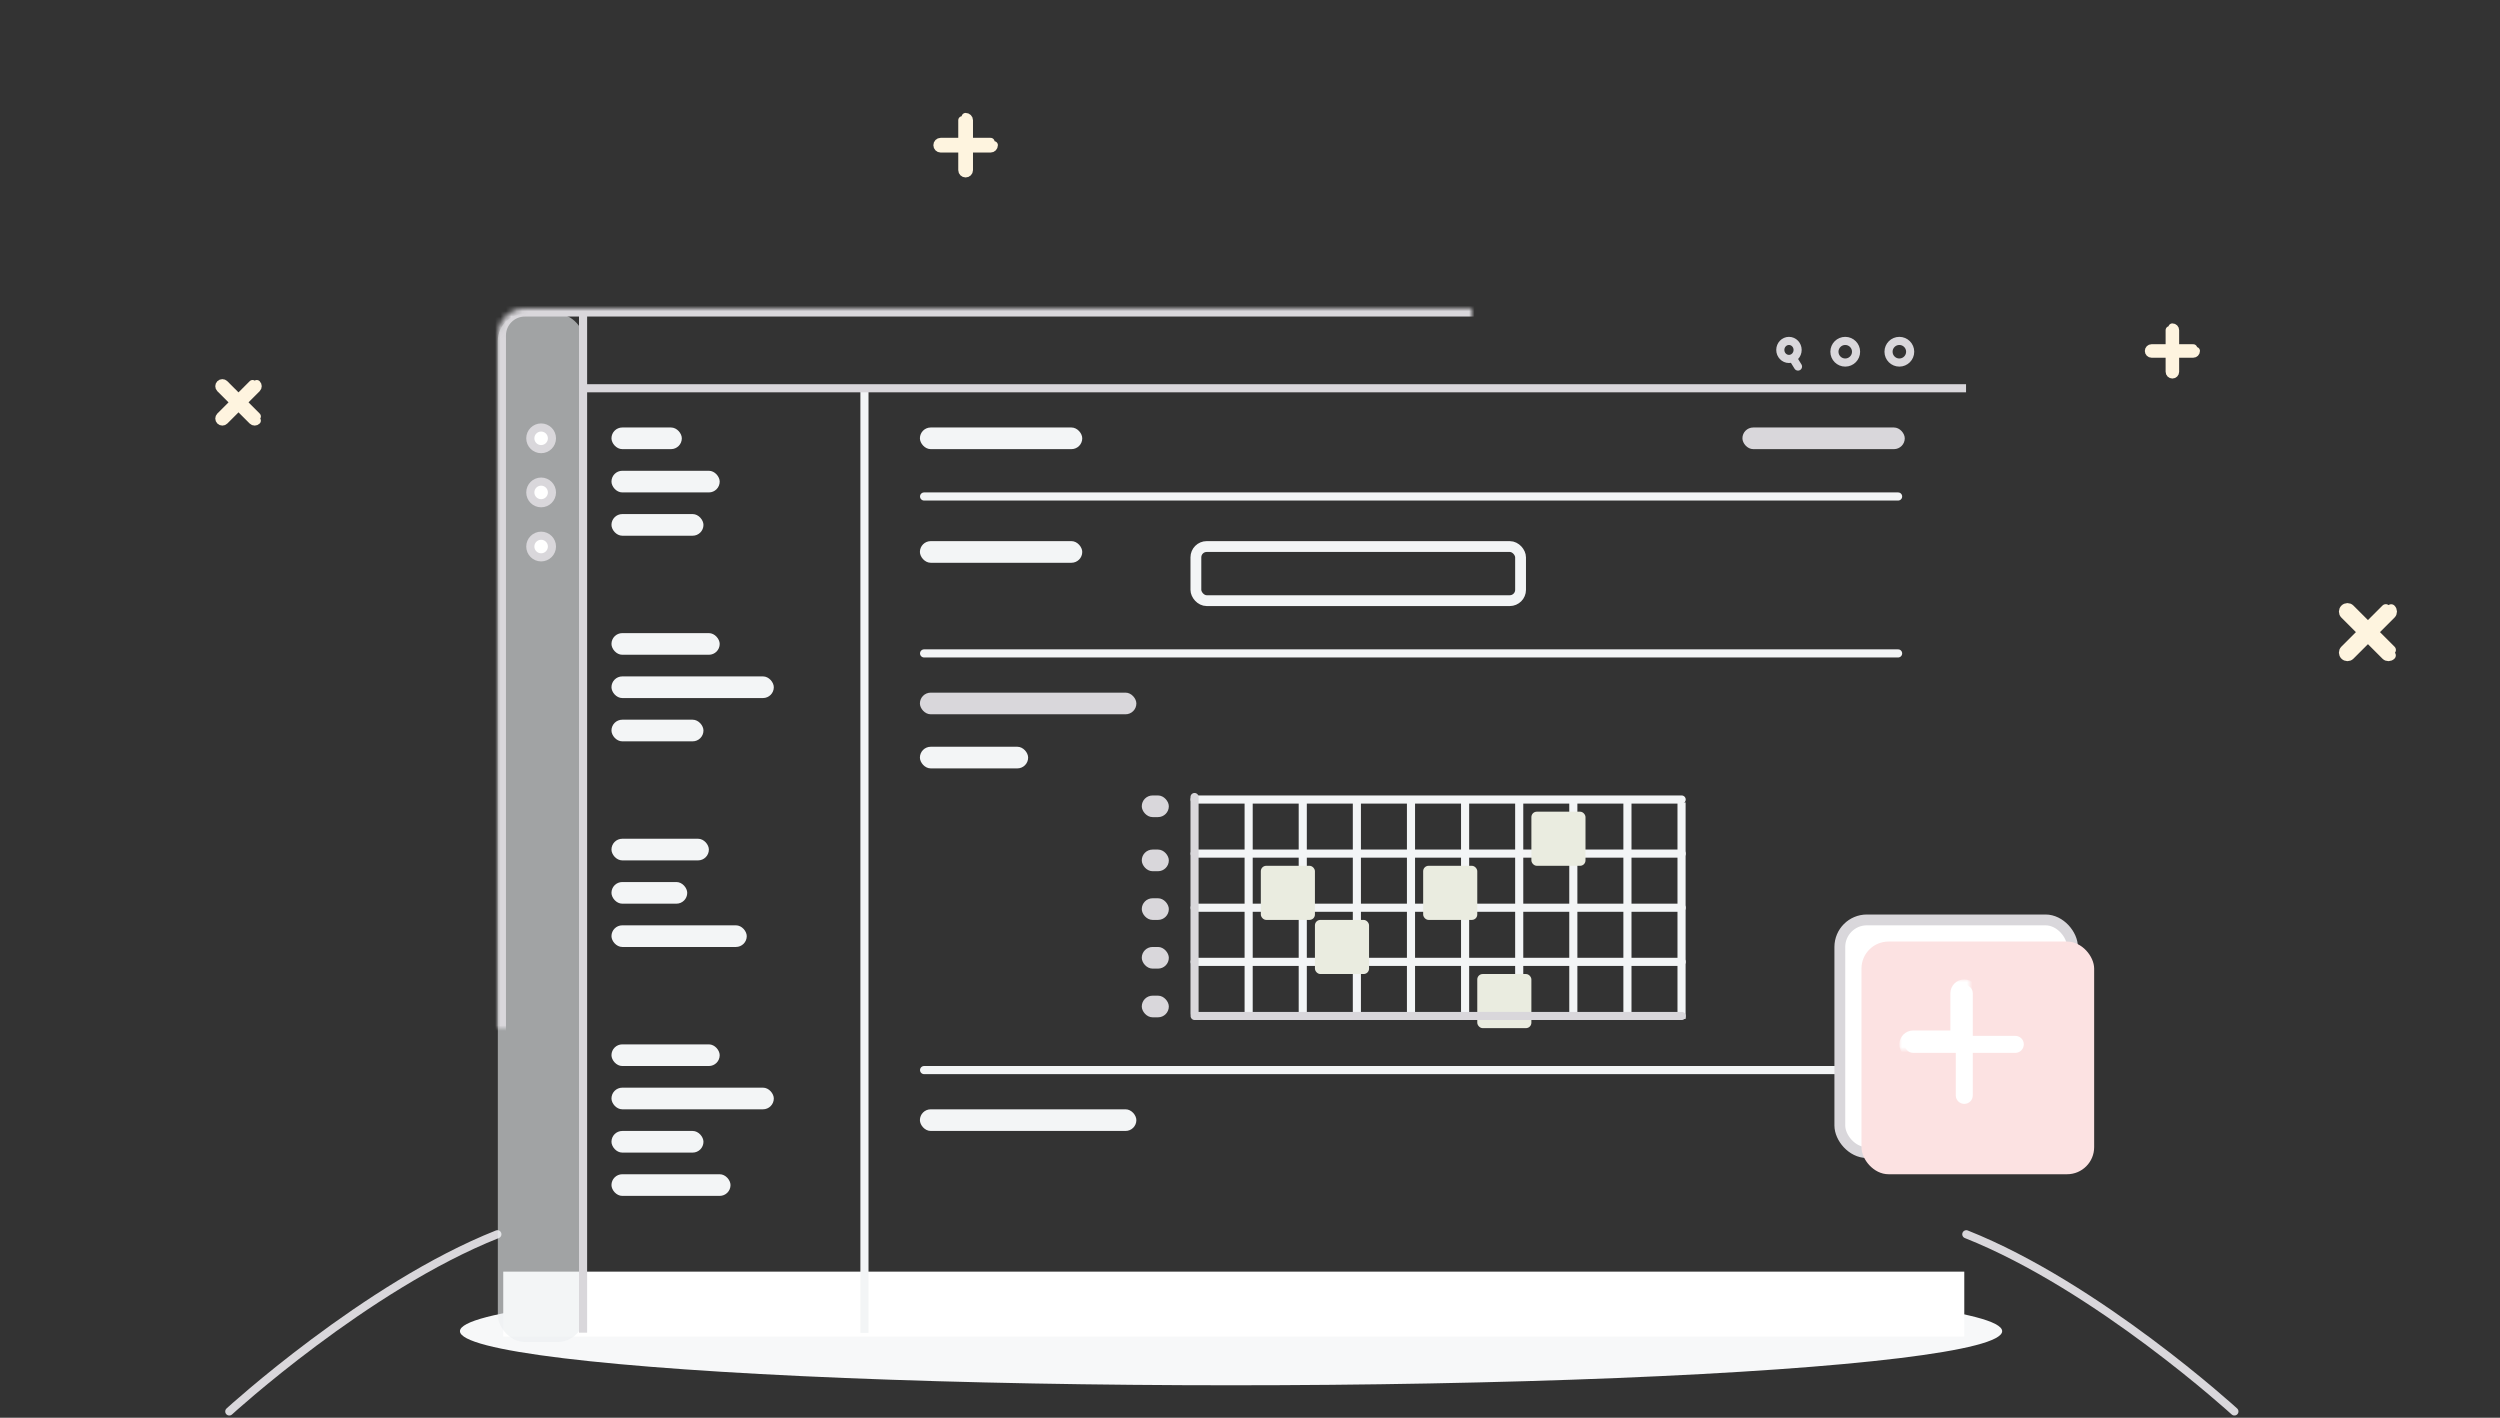 <?xml version="1.0" encoding="UTF-8"?>
<svg width="462px" height="262px" viewBox="0 0 462 262" version="1.1" xmlns="http://www.w3.org/2000/svg" xmlns:xlink="http://www.w3.org/1999/xlink">
    <rect x="0" y="0" width="462" height="262" fill="#333333" stroke="none"/>
    <!-- Generator: Sketch 41.2 (35397) - http://www.bohemiancoding.com/sketch -->
    <title>business hours empty state</title>
    <desc>Created with Sketch.</desc>
    <defs>
        <circle id="path-1" cx="5" cy="117" r="5"></circle>
        <mask id="mask-2" maskContentUnits="userSpaceOnUse" maskUnits="objectBoundingBox" x="0" y="0" width="10" height="10" fill="white">
            <use xlink:href="#path-1"></use>
        </mask>
        <circle id="path-3" cx="64" cy="136" r="2"></circle>
        <mask id="mask-4" maskContentUnits="userSpaceOnUse" maskUnits="objectBoundingBox" x="0" y="0" width="4" height="4" fill="white">
            <use xlink:href="#path-3"></use>
        </mask>
        <circle id="path-5" cx="82" cy="5" r="5"></circle>
        <mask id="mask-6" maskContentUnits="userSpaceOnUse" maskUnits="objectBoundingBox" x="0" y="0" width="10" height="10" fill="white">
            <use xlink:href="#path-5"></use>
        </mask>
        <circle id="path-7" cx="343.5" cy="8.5" r="2.5"></circle>
        <mask id="mask-8" maskContentUnits="userSpaceOnUse" maskUnits="objectBoundingBox" x="0" y="0" width="5" height="5" fill="white">
            <use xlink:href="#path-7"></use>
        </mask>
        <circle id="path-9" cx="459" cy="60" r="3"></circle>
        <mask id="mask-10" maskContentUnits="userSpaceOnUse" maskUnits="objectBoundingBox" x="0" y="0" width="6" height="6" fill="white">
            <use xlink:href="#path-9"></use>
        </mask>
        <circle id="path-11" cx="396" cy="149" r="4"></circle>
        <mask id="mask-12" maskContentUnits="userSpaceOnUse" maskUnits="objectBoundingBox" x="0" y="0" width="8" height="8" fill="white">
            <use xlink:href="#path-11"></use>
        </mask>
        <rect id="path-13" x="92" y="57" width="272" height="190" rx="5"></rect>
        <mask id="mask-14" maskContentUnits="userSpaceOnUse" maskUnits="objectBoundingBox" x="0" y="0" width="272" height="190" fill="white">
            <use xlink:href="#path-13"></use>
        </mask>
        <rect id="path-15" x="97" y="61" width="6" height="8" rx="2"></rect>
        <mask id="mask-16" maskContentUnits="userSpaceOnUse" maskUnits="objectBoundingBox" x="0" y="0" width="6" height="8" fill="white">
            <use xlink:href="#path-15"></use>
        </mask>
        <path d="M24.571,21.429 L24.571,13.565 C24.571,12.707 23.868,12 23,12 C22.126,12 21.429,12.7 21.429,13.565 L21.429,21.429 L13.565,21.429 C12.707,21.429 12,22.132 12,23 C12,23.874 12.7,24.571 13.565,24.571 L21.429,24.571 L21.429,32.435 C21.429,33.293 22.132,34 23,34 C23.874,34 24.571,33.3 24.571,32.435 L24.571,24.571 L32.435,24.571 C33.293,24.571 34,23.868 34,23 C34,22.126 33.3,21.429 32.435,21.429 L24.571,21.429 Z" id="path-17"></path>
        <mask id="mask-18" maskContentUnits="userSpaceOnUse" maskUnits="objectBoundingBox" x="-1" y="-1" width="24" height="24">
            <rect x="11" y="11" width="24" height="24" fill="white"></rect>
            <use xlink:href="#path-17" fill="black"></use>
        </mask>
    </defs>
    <g id="Illustrations" stroke="none" stroke-width="1" fill="none" fill-rule="evenodd">
        <g id="Business-Hours" transform="translate(-113, -151)">
            <g id="business-hours-empty-state" transform="translate(113, 151)">
                <g id="bg-thingy">
                    <g id="Group-2">
                        <use id="Oval-2" stroke="#FCE2D9" mask="url(#mask-2)" stroke-width="3" xlink:href="#path-1"></use>
                        <use id="Oval-3" stroke="#FCE2D9" mask="url(#mask-4)" stroke-width="3" xlink:href="#path-3"></use>
                        <use id="Oval-4" stroke="#FCE2D9" mask="url(#mask-6)" stroke-width="3" xlink:href="#path-5"></use>
                        <use id="Oval-5" stroke="#FCE2D9" mask="url(#mask-8)" stroke-width="3" xlink:href="#path-7"></use>
                        <use id="Oval-6" stroke="#FCE2D9" mask="url(#mask-10)" stroke-width="3" xlink:href="#path-9"></use>
                        <use id="Oval-7" stroke="#FCE2D9" mask="url(#mask-12)" stroke-width="3" xlink:href="#path-11"></use>
                        <g id="Group" transform="translate(397, 60)" stroke="#FEF4DF" stroke-width="1.5" stroke-linecap="round" stroke-linejoin="round">
                            <path d="M8.302,4.36 L0.612,4.36 C0.336,4.36 0.112,4.583 0.112,4.86 C0.112,5.136 0.336,5.36 0.612,5.36 L8.302,5.36 C8.578,5.36 8.802,5.136 8.802,4.86" id="Combined-Shape"></path>
                            <path d="M3.957,1.015 L3.957,8.704 C3.957,8.981 4.181,9.204 4.457,9.204 C4.733,9.204 4.957,8.981 4.957,8.704 L4.957,1.015 C4.957,0.739 4.733,0.515 4.457,0.515" id="Path-5"></path>
                        </g>
                        <g id="Group-Copy" transform="translate(437.854, 116.646) rotate(45) translate(-437.854, -116.646) translate(431.354, 110.146)" stroke="#FEF4DF" stroke-width="1.7" stroke-linecap="round" stroke-linejoin="round">
                            <path d="M11.821,6.081 L1.055,6.081 C0.669,6.081 0.355,6.404 0.355,6.803 C0.355,7.202 0.669,7.526 1.055,7.526 L11.821,7.526 C12.207,7.526 12.521,7.202 12.521,6.803" id="Combined-Shape"></path>
                            <path d="M5.716,1.421 L5.716,12.186 C5.716,12.573 6.039,12.886 6.438,12.886 C6.837,12.886 7.16,12.573 7.16,12.186 L7.16,1.421 C7.16,1.034 6.837,0.721 6.438,0.721" id="Path-5"></path>
                        </g>
                        <g id="Group-Copy-3" transform="translate(173, 21)" stroke="#FEF4DF" stroke-width="1.5" stroke-linecap="round" stroke-linejoin="round">
                            <path d="M10.061,5.22 L0.834,5.22 C0.502,5.22 0.234,5.494 0.234,5.831 C0.234,6.169 0.502,6.443 0.834,6.443 L10.061,6.443 C10.393,6.443 10.661,6.169 10.661,5.831" id="Combined-Shape"></path>
                            <path d="M4.836,1.218 L4.836,10.445 C4.836,10.777 5.11,11.045 5.447,11.045 C5.785,11.045 6.059,10.777 6.059,10.445 L6.059,1.218 C6.059,0.886 5.785,0.618 5.447,0.618" id="Path-5"></path>
                        </g>
                        <g id="Group-Copy-2" transform="translate(44, 74.5) rotate(45) translate(-44, -74.5) translate(39, 69)" stroke="#FEF4DF" stroke-width="1.5" stroke-linecap="round" stroke-linejoin="round">
                            <path d="M9.182,4.79 L0.723,4.79 C0.419,4.79 0.173,5.039 0.173,5.345 C0.173,5.652 0.419,5.901 0.723,5.901 L9.182,5.901 C9.485,5.901 9.732,5.652 9.732,5.345" id="Combined-Shape"></path>
                            <path d="M4.397,1.116 L4.397,9.575 C4.397,9.879 4.645,10.125 4.952,10.125 C5.259,10.125 5.508,9.879 5.508,9.575 L5.508,1.116 C5.508,0.812 5.259,0.566 4.952,0.566" id="Path-5"></path>
                        </g>
                    </g>
                    <g id="Group-3" transform="translate(42, 228)" stroke="#D9D7DB" stroke-width="1.5" stroke-linecap="round" stroke-linejoin="round">
                        <path d="M0.371,32.838 C0.371,32.838 25.633,9.728 49.916,0.091" id="Path-6"></path>
                        <path d="M321.371,32.838 C321.371,32.838 346.633,9.728 370.916,0.091" id="Path-6-Copy" transform="translate(346.144, 16.464) scale(-1, 1) translate(-346.144, -16.464) "></path>
                    </g>
                    <ellipse id="Oval-8" fill="#F7F8F9" cx="227.5" cy="246" rx="142.5" ry="10"></ellipse>
                    <rect id="Rectangle-4" fill="#FFFFFF" x="93" y="235" width="270" height="12"></rect>
                </g>
                <rect id="Rectangle-Copy" fill="#EBEEF0" opacity="0.6" x="92" y="58" width="16" height="190" rx="5"></rect>
                <use id="Rectangle" stroke="#D9D7DB" mask="url(#mask-14)" stroke-width="3" xlink:href="#path-13"></use>
                <path d="M107.75,57.752 L107.75,246.28" id="Path-2" stroke="#D9D7DB" stroke-width="1.5"></path>
                <path d="M159.75,71.291 L159.75,246.316" id="Path-2-Copy" stroke="#F3F5F6" stroke-width="1.5"></path>
                <g id="left" transform="translate(113, 79)" fill="#F3F5F6">
                    <rect id="Rectangle-5-Copy-5" x="0" y="0" width="13" height="4" rx="2"></rect>
                    <rect id="Rectangle-5-Copy-9" x="0" y="8" width="20" height="4" rx="2"></rect>
                    <rect id="Rectangle-5-Copy-10" x="0" y="16" width="17" height="4" rx="2"></rect>
                    <rect id="Rectangle-5-Copy-13" x="0" y="38" width="20" height="4" rx="2"></rect>
                    <rect id="Rectangle-5-Copy-12" x="0" y="46" width="30" height="4" rx="2"></rect>
                    <rect id="Rectangle-5-Copy-11" x="0" y="54" width="17" height="4" rx="2"></rect>
                    <rect id="Rectangle-5-Copy-19" x="0" y="76" width="18" height="4" rx="2"></rect>
                    <rect id="Rectangle-5-Copy-18" x="0" y="84" width="14" height="4" rx="2"></rect>
                    <rect id="Rectangle-5-Copy-17" x="0" y="92" width="25" height="4" rx="2"></rect>
                    <rect id="Rectangle-5-Copy-16" x="0" y="114" width="20" height="4" rx="2"></rect>
                    <rect id="Rectangle-5-Copy-15" x="0" y="122" width="30" height="4" rx="2"></rect>
                    <rect id="Rectangle-5-Copy-14" x="0" y="130" width="17" height="4" rx="2"></rect>
                    <rect id="Rectangle-5-Copy-20" x="0" y="138" width="22" height="4" rx="2"></rect>
                </g>
                <path d="M107.77,71.75 L363.325,71.75" id="Path-3" stroke="#D9D7DB" stroke-width="1.5"></path>
                <rect id="Rectangle-5" fill="#F3F5F6" x="170" y="79" width="30" height="4" rx="2"></rect>
                <rect id="Rectangle-5-Copy-2" fill="#D9D7DB" x="322" y="79" width="30" height="4" rx="2"></rect>
                <path d="M170.77,91.75 L350.77,91.75" id="Path-3-Copy" stroke="#F3F5F6" stroke-width="1.5" stroke-linecap="round" stroke-linejoin="round"></path>
                <rect id="Rectangle-6-Copy" stroke="#F3F5F6" stroke-width="2" x="221" y="101" width="60" height="10" rx="2"></rect>
                <rect id="Rectangle-5-Copy-4" fill="#F3F5F6" x="170" y="100" width="30" height="4" rx="2"></rect>
                <g id="2" transform="translate(170, 119)">
                    <path d="M0.77,1.75 L180.77,1.75" id="Path-3-Copy-2" stroke="#F3F5F6" stroke-width="1.5" stroke-linecap="round" stroke-linejoin="round"></path>
                    <rect id="Rectangle-5-Copy-8" fill="#F3F5F6" x="0" y="19" width="20" height="4" rx="2"></rect>
                    <rect id="Rectangle-5-Copy-6" fill="#D9D7DB" x="0" y="9" width="40" height="4" rx="2"></rect>
                    <path d="M0.77,78.75 L180.77,78.75" id="Path-3-Copy-4" stroke="#F3F5F6" stroke-width="1.5" stroke-linecap="round" stroke-linejoin="round"></path>
                    <rect id="Rectangle-5-Copy-21" fill="#F3F5F6" x="0" y="86" width="40" height="4" rx="2"></rect>
                </g>
                <g id="3" transform="translate(211, 146)">
                    <rect id="Rectangle-5-Copy-23" fill="#D9D7DB" x="0" y="11" width="5" height="4" rx="2"></rect>
                    <rect id="Rectangle-5-Copy-27" fill="#D9D7DB" x="0" y="1" width="5" height="4" rx="2"></rect>
                    <rect id="Rectangle-5-Copy-24" fill="#D9D7DB" x="0" y="20" width="5" height="4" rx="2"></rect>
                    <rect id="Rectangle-5-Copy-25" fill="#D9D7DB" x="0" y="29" width="5" height="4" rx="2"></rect>
                    <rect id="Rectangle-5-Copy-26" fill="#D9D7DB" x="0" y="38" width="5" height="4" rx="2"></rect>
                    <path d="M9.77,31.75 L99.77,31.75" id="Path-3-Copy-5" stroke="#F3F5F6" stroke-width="1.5" stroke-linecap="round" stroke-linejoin="round"></path>
                    <path d="M9.77,21.75 L99.77,21.75" id="Path-3-Copy-6" stroke="#F3F5F6" stroke-width="1.5" stroke-linecap="round" stroke-linejoin="round"></path>
                    <path d="M9.77,11.75 L99.77,11.75" id="Path-3-Copy-7" stroke="#F3F5F6" stroke-width="1.5" stroke-linecap="round" stroke-linejoin="round"></path>
                    <path d="M9.77,1.75 L99.77,1.75" id="Path-3-Copy-8" stroke="#F3F5F6" stroke-width="1.5" stroke-linecap="round" stroke-linejoin="round"></path>
                    <path d="M19.75,2.291 L19.75,42.291" id="Path-2-Copy-2" stroke="#F3F5F6" stroke-width="1.5"></path>
                    <path d="M29.75,2.291 L29.75,42.291" id="Path-2-Copy-3" stroke="#F3F5F6" stroke-width="1.5"></path>
                    <path d="M39.75,2.291 L39.75,42.291" id="Path-2-Copy-4" stroke="#F3F5F6" stroke-width="1.5"></path>
                    <path d="M49.75,2.291 L49.75,42.291" id="Path-2-Copy-5" stroke="#F3F5F6" stroke-width="1.5"></path>
                    <path d="M59.75,2.291 L59.75,42.291" id="Path-2-Copy-6" stroke="#F3F5F6" stroke-width="1.5"></path>
                    <path d="M69.75,2.291 L69.75,42.291" id="Path-2-Copy-7" stroke="#F3F5F6" stroke-width="1.5"></path>
                    <path d="M79.75,2.291 L79.75,42.291" id="Path-2-Copy-8" stroke="#F3F5F6" stroke-width="1.5"></path>
                    <path d="M89.75,2.291 L89.75,42.291" id="Path-2-Copy-9" stroke="#F3F5F6" stroke-width="1.5"></path>
                    <path d="M99.75,2.291 L99.75,42.291" id="Path-2-Copy-10" stroke="#F3F5F6" stroke-width="1.5"></path>
                    <rect id="Rectangle-3" fill="#EAECE0" style="mix-blend-mode: multiply;" x="32" y="24" width="10" height="10" rx="1"></rect>
                    <rect id="Rectangle-3-Copy" fill="#EAECE0" style="mix-blend-mode: multiply;" x="22" y="14" width="10" height="10" rx="1"></rect>
                    <rect id="Rectangle-3-Copy-2" fill="#EAECE0" style="mix-blend-mode: multiply;" x="52" y="14" width="10" height="10" rx="1"></rect>
                    <rect id="Rectangle-3-Copy-3" fill="#EAECE0" style="mix-blend-mode: multiply;" x="62" y="34" width="10" height="10" rx="1"></rect>
                    <rect id="Rectangle-3-Copy-4" fill="#EAECE0" style="mix-blend-mode: multiply;" x="72" y="4" width="10" height="10" rx="1"></rect>
                    <path d="M9.77,41.75 L99.77,41.75" id="Path-3-Copy-3" stroke="#D9D7DB" stroke-width="1.5" stroke-linecap="round" stroke-linejoin="round"></path>
                    <path d="M9.75,1.291 L9.75,41.291" id="Path-2-Copy" stroke="#D9D7DB" stroke-width="1.5" stroke-linecap="round" stroke-linejoin="round"></path>
                </g>
                <circle id="Oval-Copy-2" stroke="#D9D7DB" stroke-width="1.5" fill="#FFFFFF" cx="100" cy="101" r="2"></circle>
                <circle id="Oval-Copy" stroke="#D9D7DB" stroke-width="1.5" fill="#FFFFFF" cx="100" cy="91" r="2"></circle>
                <circle id="Oval" stroke="#D9D7DB" stroke-width="1.5" fill="#FFFFFF" cx="100" cy="81" r="2"></circle>
                <use id="Rectangle-2" stroke="#D9D7DB" mask="url(#mask-16)" stroke-width="3" fill="#FFFFFF" xlink:href="#path-15"></use>
                <circle id="Oval-Copy-4" stroke="#D9D7DB" stroke-width="1.5" cx="351" cy="65" r="2"></circle>
                <circle id="Oval-Copy-6" stroke="#D9D7DB" stroke-width="1.5" cx="341" cy="65" r="2"></circle>
                <g id="search" transform="translate(329, 63)" stroke="#D9D7DB" stroke-width="1.5">
                    <ellipse id="Oval-Copy-3" cx="1.6" cy="1.667" rx="1.6" ry="1.667"></ellipse>
                    <path d="M2.4,3.333 L3.27,4.738" id="Path-4" stroke-linecap="round" stroke-linejoin="round"></path>
                </g>
                <g id="3" transform="translate(340, 170)">
                    <rect id="Rectangle-6-Copy" stroke="#D9D7DB" stroke-width="2" fill="#FFFFFF" x="0" y="0" width="43" height="43" rx="5"></rect>
                    <rect id="Rectangle-6" fill="#FCE2E2" style="mix-blend-mode: multiply;" x="4" y="4" width="43" height="43" rx="5"></rect>
                    <g id="Combined-Shape">
                        <use fill="#FFFFFF" fill-rule="evenodd" xlink:href="#path-17"></use>
                        <use stroke="#FFFFFF" mask="url(#mask-18)" stroke-width="2" xlink:href="#path-17"></use>
                    </g>
                </g>
            </g>
        </g>
    </g>
</svg>